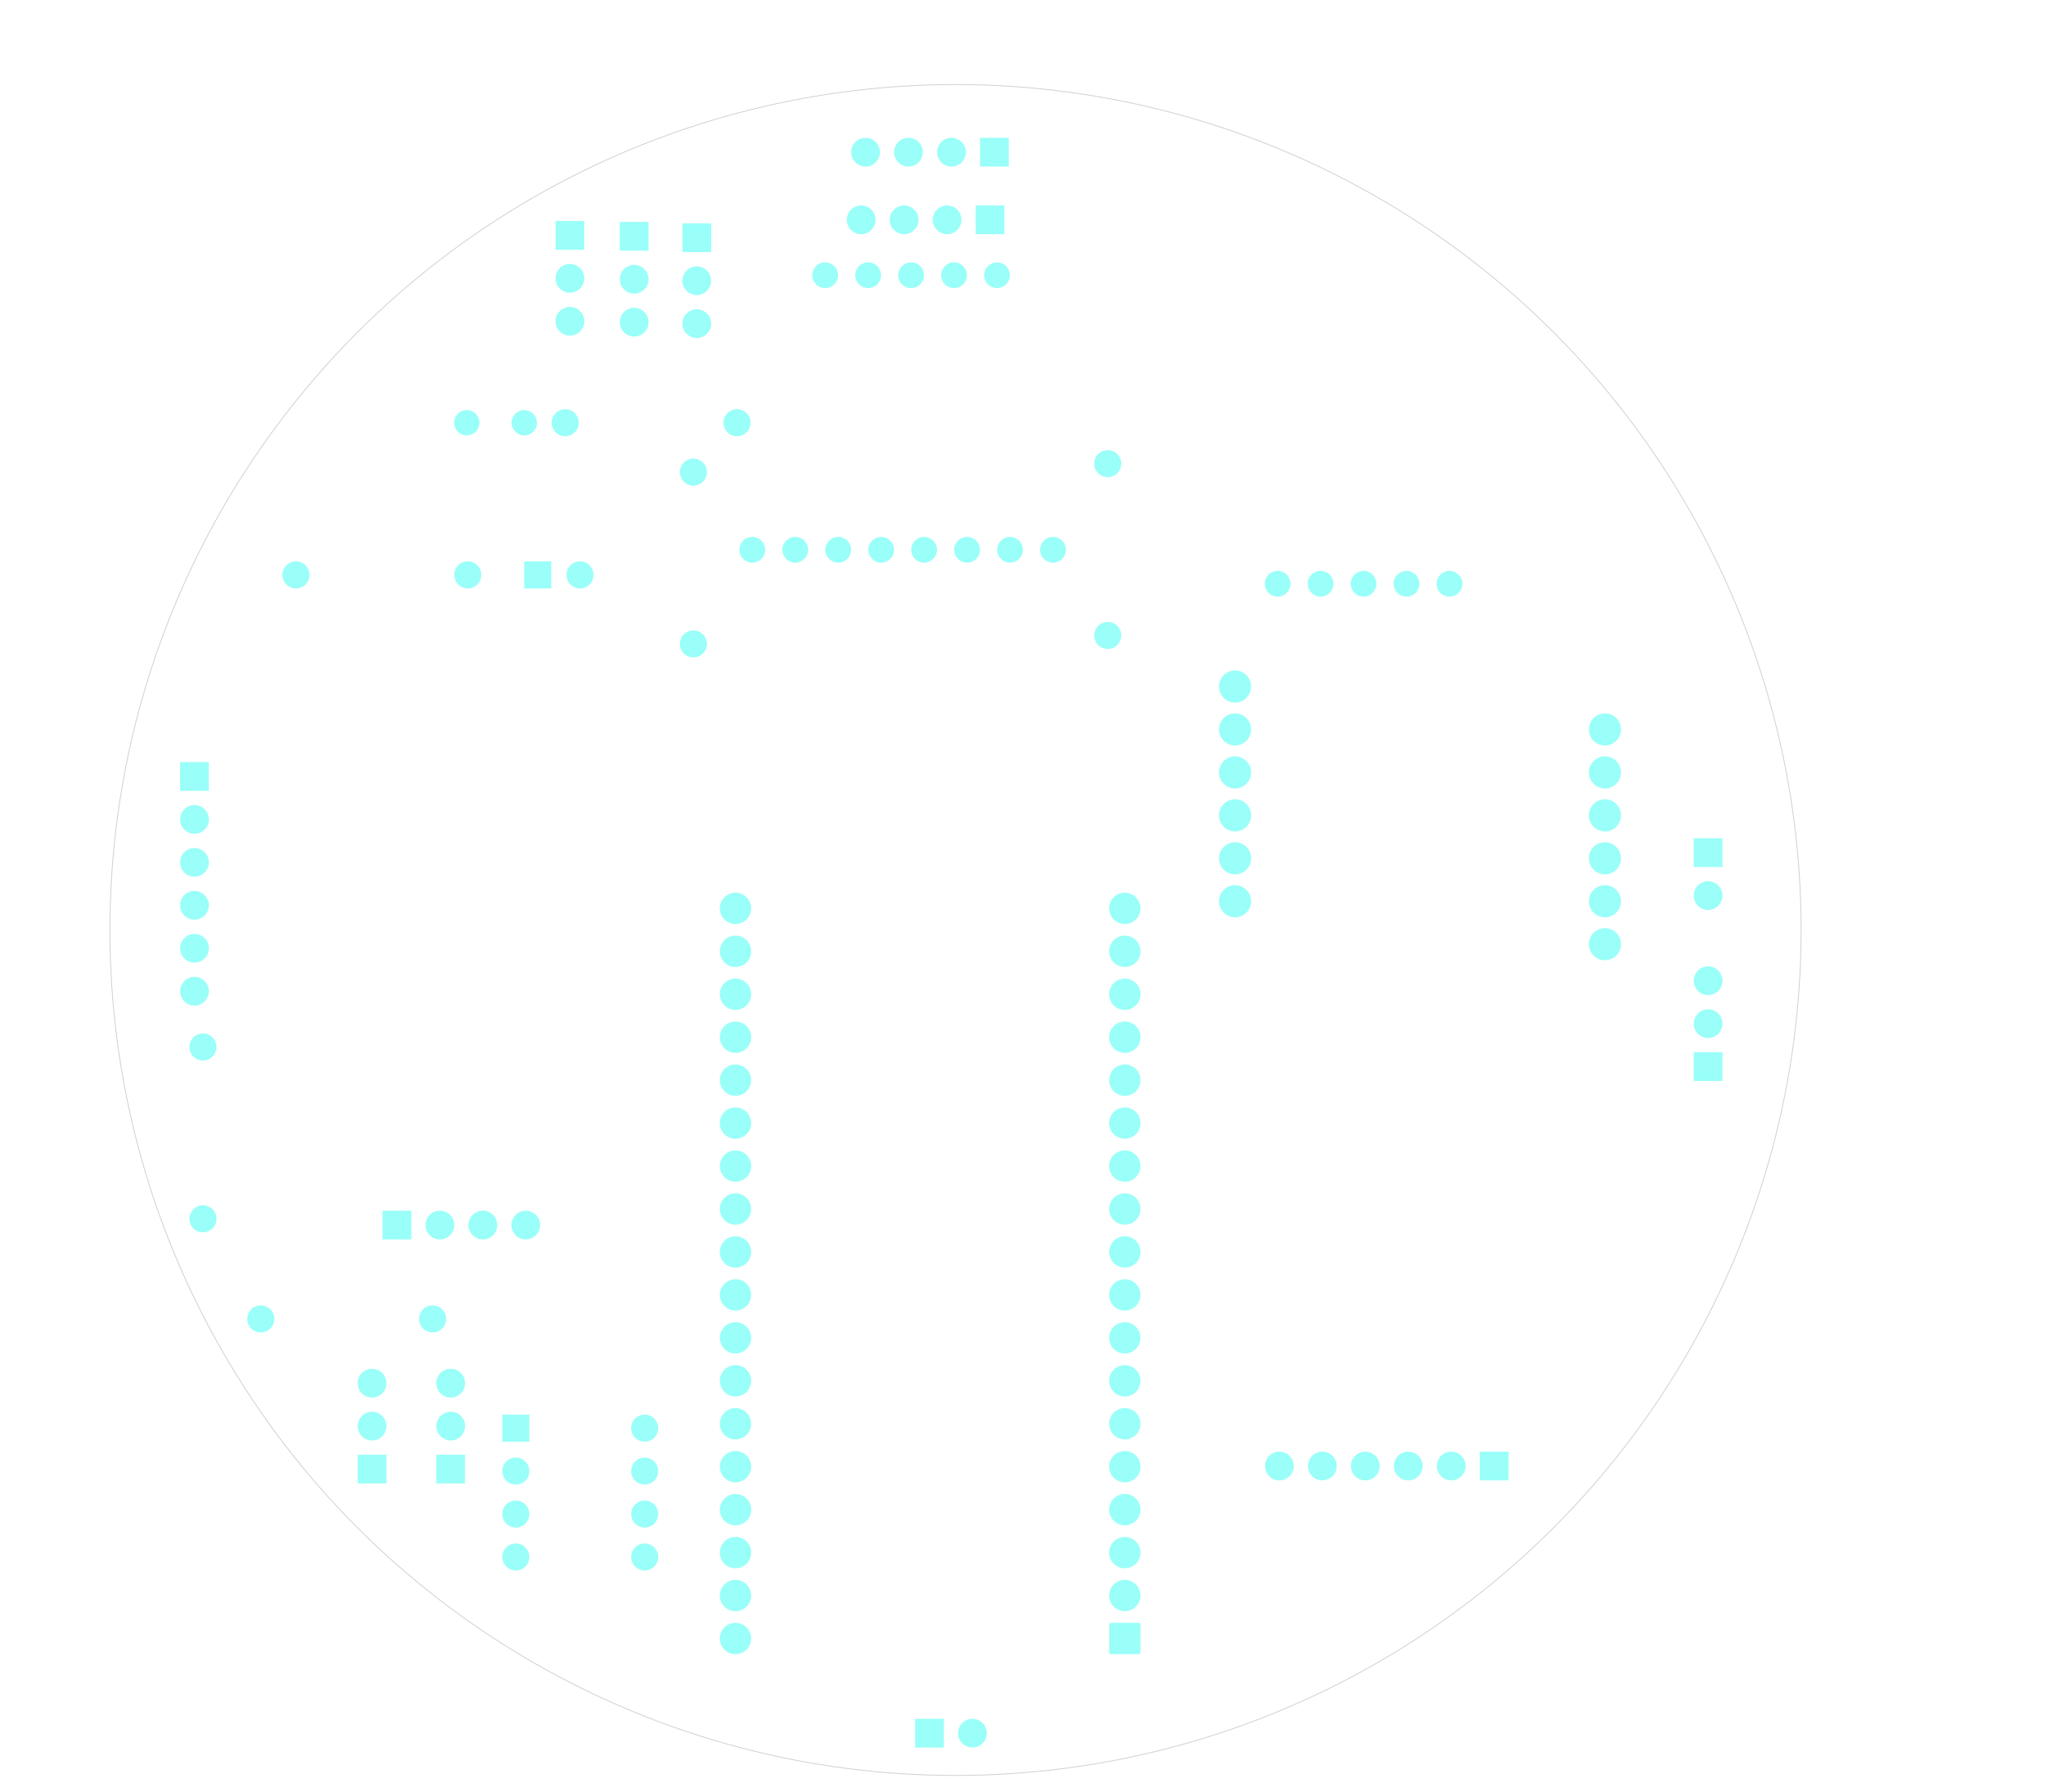 <?xml version="1.0" standalone="no"?>
 <!DOCTYPE svg PUBLIC "-//W3C//DTD SVG 1.1//EN" 
 "http://www.w3.org/Graphics/SVG/1.1/DTD/svg11.dtd"> 
<svg
  xmlns:svg="http://www.w3.org/2000/svg"
  xmlns="http://www.w3.org/2000/svg"
  xmlns:xlink="http://www.w3.org/1999/xlink"
  version="1.1"
  width="120.98mm" height="105.994mm" viewBox="0 0 120.98 105.994">
<title>SVG Image created as cansat-B_Mask.svg date 2024/10/11 12:22:53 </title>
  <desc>Image generated by PCBNEW </desc>
<g style="fill:#000000; fill-opacity:1;stroke:#000000; stroke-opacity:1;
stroke-linecap:round; stroke-linejoin:round;"
 transform="translate(0 0) scale(1 1)">
</g>
<g style="fill:#02FFEE; fill-opacity:0.4; stroke:none;">
<circle cx="75.547" cy="34.523" r="0.762" /> 
</g>
<g style="fill:#02FFEE; fill-opacity:0.4; stroke:none;">
<circle cx="78.087" cy="34.523" r="0.762" /> 
</g>
<g style="fill:#02FFEE; fill-opacity:0.4; stroke:none;">
<circle cx="80.627" cy="34.523" r="0.762" /> 
</g>
<g style="fill:#02FFEE; fill-opacity:0.4; stroke:none;">
<circle cx="83.167" cy="34.523" r="0.762" /> 
</g>
<g style="fill:#02FFEE; fill-opacity:0.4; stroke:none;">
<circle cx="85.707" cy="34.523" r="0.762" /> 
<path style="fill:#02FFEE; fill-opacity:0.4; stroke:none;fill-rule:evenodd;"
d="M 27.5,86.03
27.5,87.73
25.8,87.73
25.8,86.03
Z" /> 
</g>
<g style="fill:#02FFEE; fill-opacity:0.4; stroke:none;">
<circle cx="26.65" cy="84.34" r="0.85" /> 
<circle cx="26.65" cy="81.8" r="0.85" /> 
<path style="fill:#02FFEE; fill-opacity:0.4; stroke:none;fill-rule:evenodd;"
d="M 29.7,85.26
29.7,83.66
31.3,83.66
31.3,85.26
Z" /> 
<circle cx="30.5" cy="87" r="0.8" /> 
<circle cx="30.5" cy="89.54" r="0.8" /> 
<circle cx="30.5" cy="92.08" r="0.8" /> 
<circle cx="38.12" cy="92.08" r="0.8" /> 
<circle cx="38.12" cy="89.54" r="0.8" /> 
<circle cx="38.12" cy="87" r="0.8" /> 
<circle cx="38.12" cy="84.46" r="0.8" /> 
<circle cx="17.5" cy="34" r="0.8" /> 
</g>
<g style="fill:#02FFEE; fill-opacity:0.4; stroke:none;">
<circle cx="27.66" cy="34" r="0.8" /> 
<path style="fill:#02FFEE; fill-opacity:0.4; stroke:none;fill-rule:evenodd;"
d="M 10.65,46.77
10.65,45.07
12.35,45.07
12.35,46.77
Z" /> 
<circle cx="11.5" cy="48.46" r="0.85" /> 
<circle cx="11.5" cy="51" r="0.85" /> 
<circle cx="11.5" cy="53.54" r="0.85" /> 
<circle cx="11.5" cy="56.08" r="0.85" /> 
<circle cx="11.5" cy="58.62" r="0.85" /> 
<circle cx="65.5" cy="27.42" r="0.8" /> 
</g>
<g style="fill:#02FFEE; fill-opacity:0.4; stroke:none;">
<circle cx="65.5" cy="37.58" r="0.8" /> 
<circle cx="41" cy="27.92" r="0.8" /> 
</g>
<g style="fill:#02FFEE; fill-opacity:0.4; stroke:none;">
<circle cx="41" cy="38.08" r="0.8" /> 
<circle cx="43.49" cy="96.9" r="0.927" /> 
</g>
<g style="fill:#02FFEE; fill-opacity:0.4; stroke:none;">
<circle cx="43.49" cy="94.36" r="0.927" /> 
</g>
<g style="fill:#02FFEE; fill-opacity:0.4; stroke:none;">
<circle cx="43.49" cy="91.82" r="0.927" /> 
</g>
<g style="fill:#02FFEE; fill-opacity:0.4; stroke:none;">
<circle cx="43.49" cy="89.28" r="0.927" /> 
</g>
<g style="fill:#02FFEE; fill-opacity:0.4; stroke:none;">
<circle cx="43.49" cy="86.74" r="0.927" /> 
</g>
<g style="fill:#02FFEE; fill-opacity:0.4; stroke:none;">
<circle cx="43.49" cy="84.2" r="0.927" /> 
</g>
<g style="fill:#02FFEE; fill-opacity:0.4; stroke:none;">
<circle cx="43.49" cy="81.66" r="0.927" /> 
</g>
<g style="fill:#02FFEE; fill-opacity:0.4; stroke:none;">
<circle cx="43.49" cy="79.12" r="0.927" /> 
</g>
<g style="fill:#02FFEE; fill-opacity:0.4; stroke:none;">
<circle cx="43.49" cy="76.58" r="0.927" /> 
</g>
<g style="fill:#02FFEE; fill-opacity:0.4; stroke:none;">
<circle cx="43.49" cy="74.04" r="0.927" /> 
</g>
<g style="fill:#02FFEE; fill-opacity:0.4; stroke:none;">
<circle cx="43.49" cy="71.5" r="0.927" /> 
</g>
<g style="fill:#02FFEE; fill-opacity:0.4; stroke:none;">
<circle cx="43.49" cy="68.96" r="0.927" /> 
</g>
<g style="fill:#02FFEE; fill-opacity:0.4; stroke:none;">
<circle cx="43.49" cy="66.42" r="0.927" /> 
</g>
<g style="fill:#02FFEE; fill-opacity:0.4; stroke:none;">
<circle cx="43.49" cy="63.88" r="0.927" /> 
</g>
<g style="fill:#02FFEE; fill-opacity:0.4; stroke:none;">
<circle cx="43.49" cy="61.34" r="0.927" /> 
</g>
<g style="fill:#02FFEE; fill-opacity:0.4; stroke:none;">
<circle cx="43.49" cy="58.8" r="0.927" /> 
</g>
<g style="fill:#02FFEE; fill-opacity:0.4; stroke:none;">
<circle cx="43.49" cy="56.26" r="0.927" /> 
</g>
<g style="fill:#02FFEE; fill-opacity:0.4; stroke:none;">
<circle cx="43.49" cy="53.72" r="0.927" /> 
<path style="fill:#02FFEE; fill-opacity:0.4; stroke:none;fill-rule:evenodd;"
d="M 67.437,97.725
67.429,97.764
67.407,97.797
67.374,97.819
67.335,97.827
65.685,97.827
65.646,97.819
65.613,97.797
65.591,97.764
65.583,97.725
65.583,96.075
65.591,96.036
65.613,96.003
65.646,95.981
65.685,95.973
67.335,95.973
67.374,95.981
67.407,96.003
67.429,96.036
67.437,96.075
Z" /> 
</g>
<g style="fill:#02FFEE; fill-opacity:0.4; stroke:none;">
<circle cx="66.51" cy="94.36" r="0.927" /> 
</g>
<g style="fill:#02FFEE; fill-opacity:0.4; stroke:none;">
<circle cx="66.51" cy="91.82" r="0.927" /> 
</g>
<g style="fill:#02FFEE; fill-opacity:0.4; stroke:none;">
<circle cx="66.51" cy="89.28" r="0.927" /> 
</g>
<g style="fill:#02FFEE; fill-opacity:0.4; stroke:none;">
<circle cx="66.51" cy="86.74" r="0.927" /> 
</g>
<g style="fill:#02FFEE; fill-opacity:0.4; stroke:none;">
<circle cx="66.51" cy="84.2" r="0.927" /> 
</g>
<g style="fill:#02FFEE; fill-opacity:0.4; stroke:none;">
<circle cx="66.51" cy="81.66" r="0.927" /> 
</g>
<g style="fill:#02FFEE; fill-opacity:0.4; stroke:none;">
<circle cx="66.51" cy="79.12" r="0.927" /> 
</g>
<g style="fill:#02FFEE; fill-opacity:0.4; stroke:none;">
<circle cx="66.51" cy="76.58" r="0.927" /> 
</g>
<g style="fill:#02FFEE; fill-opacity:0.4; stroke:none;">
<circle cx="66.51" cy="74.04" r="0.927" /> 
</g>
<g style="fill:#02FFEE; fill-opacity:0.4; stroke:none;">
<circle cx="66.51" cy="71.5" r="0.927" /> 
</g>
<g style="fill:#02FFEE; fill-opacity:0.4; stroke:none;">
<circle cx="66.51" cy="68.96" r="0.927" /> 
</g>
<g style="fill:#02FFEE; fill-opacity:0.4; stroke:none;">
<circle cx="66.51" cy="66.42" r="0.927" /> 
</g>
<g style="fill:#02FFEE; fill-opacity:0.4; stroke:none;">
<circle cx="66.51" cy="63.88" r="0.927" /> 
</g>
<g style="fill:#02FFEE; fill-opacity:0.4; stroke:none;">
<circle cx="66.51" cy="61.34" r="0.927" /> 
</g>
<g style="fill:#02FFEE; fill-opacity:0.4; stroke:none;">
<circle cx="66.51" cy="58.8" r="0.927" /> 
</g>
<g style="fill:#02FFEE; fill-opacity:0.4; stroke:none;">
<circle cx="66.51" cy="56.26" r="0.927" /> 
</g>
<g style="fill:#02FFEE; fill-opacity:0.4; stroke:none;">
<circle cx="66.51" cy="53.72" r="0.927" /> 
</g>
<g style="fill:#02FFEE; fill-opacity:0.4; stroke:none;">
<circle cx="62.263" cy="32.515" r="0.762" /> 
</g>
<g style="fill:#02FFEE; fill-opacity:0.4; stroke:none;">
<circle cx="59.723" cy="32.515" r="0.762" /> 
</g>
<g style="fill:#02FFEE; fill-opacity:0.4; stroke:none;">
<circle cx="57.183" cy="32.515" r="0.762" /> 
</g>
<g style="fill:#02FFEE; fill-opacity:0.4; stroke:none;">
<circle cx="54.643" cy="32.515" r="0.762" /> 
</g>
<g style="fill:#02FFEE; fill-opacity:0.4; stroke:none;">
<circle cx="52.103" cy="32.515" r="0.762" /> 
</g>
<g style="fill:#02FFEE; fill-opacity:0.4; stroke:none;">
<circle cx="49.563" cy="32.515" r="0.762" /> 
</g>
<g style="fill:#02FFEE; fill-opacity:0.4; stroke:none;">
<circle cx="47.023" cy="32.515" r="0.762" /> 
</g>
<g style="fill:#02FFEE; fill-opacity:0.4; stroke:none;">
<circle cx="44.483" cy="32.515" r="0.762" /> 
<path style="fill:#02FFEE; fill-opacity:0.4; stroke:none;fill-rule:evenodd;"
d="M 55.81,103.35
54.11,103.35
54.11,101.65
55.81,101.65
Z" /> 
</g>
<g style="fill:#02FFEE; fill-opacity:0.4; stroke:none;">
<circle cx="57.5" cy="102.5" r="0.85" /> 
<path style="fill:#02FFEE; fill-opacity:0.4; stroke:none;fill-rule:evenodd;"
d="M 36.65,14.825
36.65,13.125
38.35,13.125
38.35,14.825
Z" /> 
<circle cx="37.5" cy="16.515" r="0.85" /> 
<circle cx="37.5" cy="19.055" r="0.85" /> 
<path style="fill:#02FFEE; fill-opacity:0.4; stroke:none;fill-rule:evenodd;"
d="M 30.995,34.8
30.995,33.2
32.595,33.2
32.595,34.8
Z" /> 
<circle cx="34.295" cy="34" r="0.8" /> 
<path style="fill:#02FFEE; fill-opacity:0.4; stroke:none;fill-rule:evenodd;"
d="M 100.15,51.275
100.15,49.575
101.85,49.575
101.85,51.275
Z" /> 
</g>
<g style="fill:#02FFEE; fill-opacity:0.4; stroke:none;">
<circle cx="101" cy="52.965" r="0.85" /> 
<circle cx="33.42" cy="25" r="0.8" /> 
</g>
<g style="fill:#02FFEE; fill-opacity:0.4; stroke:none;">
<circle cx="43.58" cy="25" r="0.8" /> 
<circle cx="12" cy="72.08" r="0.8" /> 
</g>
<g style="fill:#02FFEE; fill-opacity:0.4; stroke:none;">
<circle cx="12" cy="61.92" r="0.8" /> 
<path style="fill:#02FFEE; fill-opacity:0.4; stroke:none;fill-rule:evenodd;"
d="M 24.32,73.3
22.62,73.3
22.62,71.6
24.32,71.6
Z" /> 
<circle cx="26.01" cy="72.45" r="0.85" /> 
<circle cx="28.55" cy="72.45" r="0.85" /> 
<circle cx="31.09" cy="72.45" r="0.85" /> 
<circle cx="58.953" cy="16.277" r="0.762" /> 
</g>
<g style="fill:#02FFEE; fill-opacity:0.4; stroke:none;">
<circle cx="56.413" cy="16.277" r="0.762" /> 
</g>
<g style="fill:#02FFEE; fill-opacity:0.4; stroke:none;">
<circle cx="53.873" cy="16.277" r="0.762" /> 
</g>
<g style="fill:#02FFEE; fill-opacity:0.4; stroke:none;">
<circle cx="51.333" cy="16.277" r="0.762" /> 
</g>
<g style="fill:#02FFEE; fill-opacity:0.4; stroke:none;">
<circle cx="48.793" cy="16.277" r="0.762" /> 
<path style="fill:#02FFEE; fill-opacity:0.4; stroke:none;fill-rule:evenodd;"
d="M 57.95,8.15
59.65,8.15
59.65,9.85
57.95,9.85
Z" /> 
</g>
<g style="fill:#02FFEE; fill-opacity:0.4; stroke:none;">
<circle cx="56.26" cy="9" r="0.85" /> 
<circle cx="53.72" cy="9" r="0.85" /> 
<circle cx="51.18" cy="9" r="0.85" /> 
<path style="fill:#02FFEE; fill-opacity:0.4; stroke:none;fill-rule:evenodd;"
d="M 101.85,62.23
101.85,63.93
100.15,63.93
100.15,62.23
Z" /> 
<circle cx="101" cy="60.54" r="0.85" /> 
<circle cx="101" cy="58" r="0.85" /> 
<circle cx="27.6" cy="25" r="0.75" /> 
</g>
<g style="fill:#02FFEE; fill-opacity:0.4; stroke:none;">
<circle cx="31" cy="25" r="0.75" /> 
<path style="fill:#02FFEE; fill-opacity:0.4; stroke:none;fill-rule:evenodd;"
d="M 22.85,86.03
22.85,87.73
21.15,87.73
21.15,86.03
Z" /> 
</g>
<g style="fill:#02FFEE; fill-opacity:0.4; stroke:none;">
<circle cx="22" cy="84.34" r="0.85" /> 
<circle cx="22" cy="81.8" r="0.85" /> 
<circle cx="94.9" cy="55.84" r="0.95" /> 
</g>
<g style="fill:#02FFEE; fill-opacity:0.4; stroke:none;">
<circle cx="94.9" cy="53.3" r="0.95" /> 
</g>
<g style="fill:#02FFEE; fill-opacity:0.4; stroke:none;">
<circle cx="94.9" cy="50.76" r="0.95" /> 
</g>
<g style="fill:#02FFEE; fill-opacity:0.4; stroke:none;">
<circle cx="94.9" cy="48.22" r="0.95" /> 
</g>
<g style="fill:#02FFEE; fill-opacity:0.4; stroke:none;">
<circle cx="94.9" cy="45.68" r="0.95" /> 
</g>
<g style="fill:#02FFEE; fill-opacity:0.4; stroke:none;">
<circle cx="94.9" cy="43.14" r="0.95" /> 
</g>
<g style="fill:#02FFEE; fill-opacity:0.4; stroke:none;">
<circle cx="73.03" cy="40.6" r="0.95" /> 
</g>
<g style="fill:#02FFEE; fill-opacity:0.4; stroke:none;">
<circle cx="73.03" cy="43.14" r="0.95" /> 
</g>
<g style="fill:#02FFEE; fill-opacity:0.4; stroke:none;">
<circle cx="73.03" cy="45.68" r="0.95" /> 
</g>
<g style="fill:#02FFEE; fill-opacity:0.4; stroke:none;">
<circle cx="73.03" cy="48.22" r="0.95" /> 
</g>
<g style="fill:#02FFEE; fill-opacity:0.4; stroke:none;">
<circle cx="73.03" cy="50.76" r="0.95" /> 
</g>
<g style="fill:#02FFEE; fill-opacity:0.4; stroke:none;">
<circle cx="73.03" cy="53.3" r="0.95" /> 
</g>
<g style="fill:#02FFEE; fill-opacity:0.4; stroke:none;">
<circle cx="15.42" cy="78" r="0.8" /> 
</g>
<g style="fill:#02FFEE; fill-opacity:0.4; stroke:none;">
<circle cx="25.58" cy="78" r="0.8" /> 
<path style="fill:#02FFEE; fill-opacity:0.4; stroke:none;fill-rule:evenodd;"
d="M 40.35,14.91
40.35,13.21
42.05,13.21
42.05,14.91
Z" /> 
<circle cx="41.2" cy="16.6" r="0.85" /> 
<circle cx="41.2" cy="19.14" r="0.85" /> 
<path style="fill:#02FFEE; fill-opacity:0.4; stroke:none;fill-rule:evenodd;"
d="M 57.69,12.15
59.39,12.15
59.39,13.85
57.69,13.85
Z" /> 
<circle cx="56" cy="13" r="0.85" /> 
<circle cx="53.46" cy="13" r="0.85" /> 
<circle cx="50.92" cy="13" r="0.85" /> 
<path style="fill:#02FFEE; fill-opacity:0.4; stroke:none;fill-rule:evenodd;"
d="M 32.85,14.77
32.85,13.07
34.55,13.07
34.55,14.77
Z" /> 
<circle cx="33.7" cy="16.46" r="0.85" /> 
<circle cx="33.7" cy="19" r="0.85" /> 
<path style="fill:#02FFEE; fill-opacity:0.4; stroke:none;fill-rule:evenodd;"
d="M 89.2,87.55
87.5,87.55
87.5,85.85
89.2,85.85
Z" /> 
<circle cx="85.81" cy="86.7" r="0.85" /> 
<circle cx="83.27" cy="86.7" r="0.85" /> 
<circle cx="80.73" cy="86.7" r="0.85" /> 
<circle cx="78.19" cy="86.7" r="0.85" /> 
<circle cx="75.65" cy="86.7" r="0.85" /> 
</g>
<g style="fill:none; 
stroke:#D0D2CD; stroke-width:0.05; stroke-opacity:1; 
stroke-linecap:round; stroke-linejoin:round;">
<circle cx="56.5" cy="55" r="50" /> 
</g> 
</svg>

